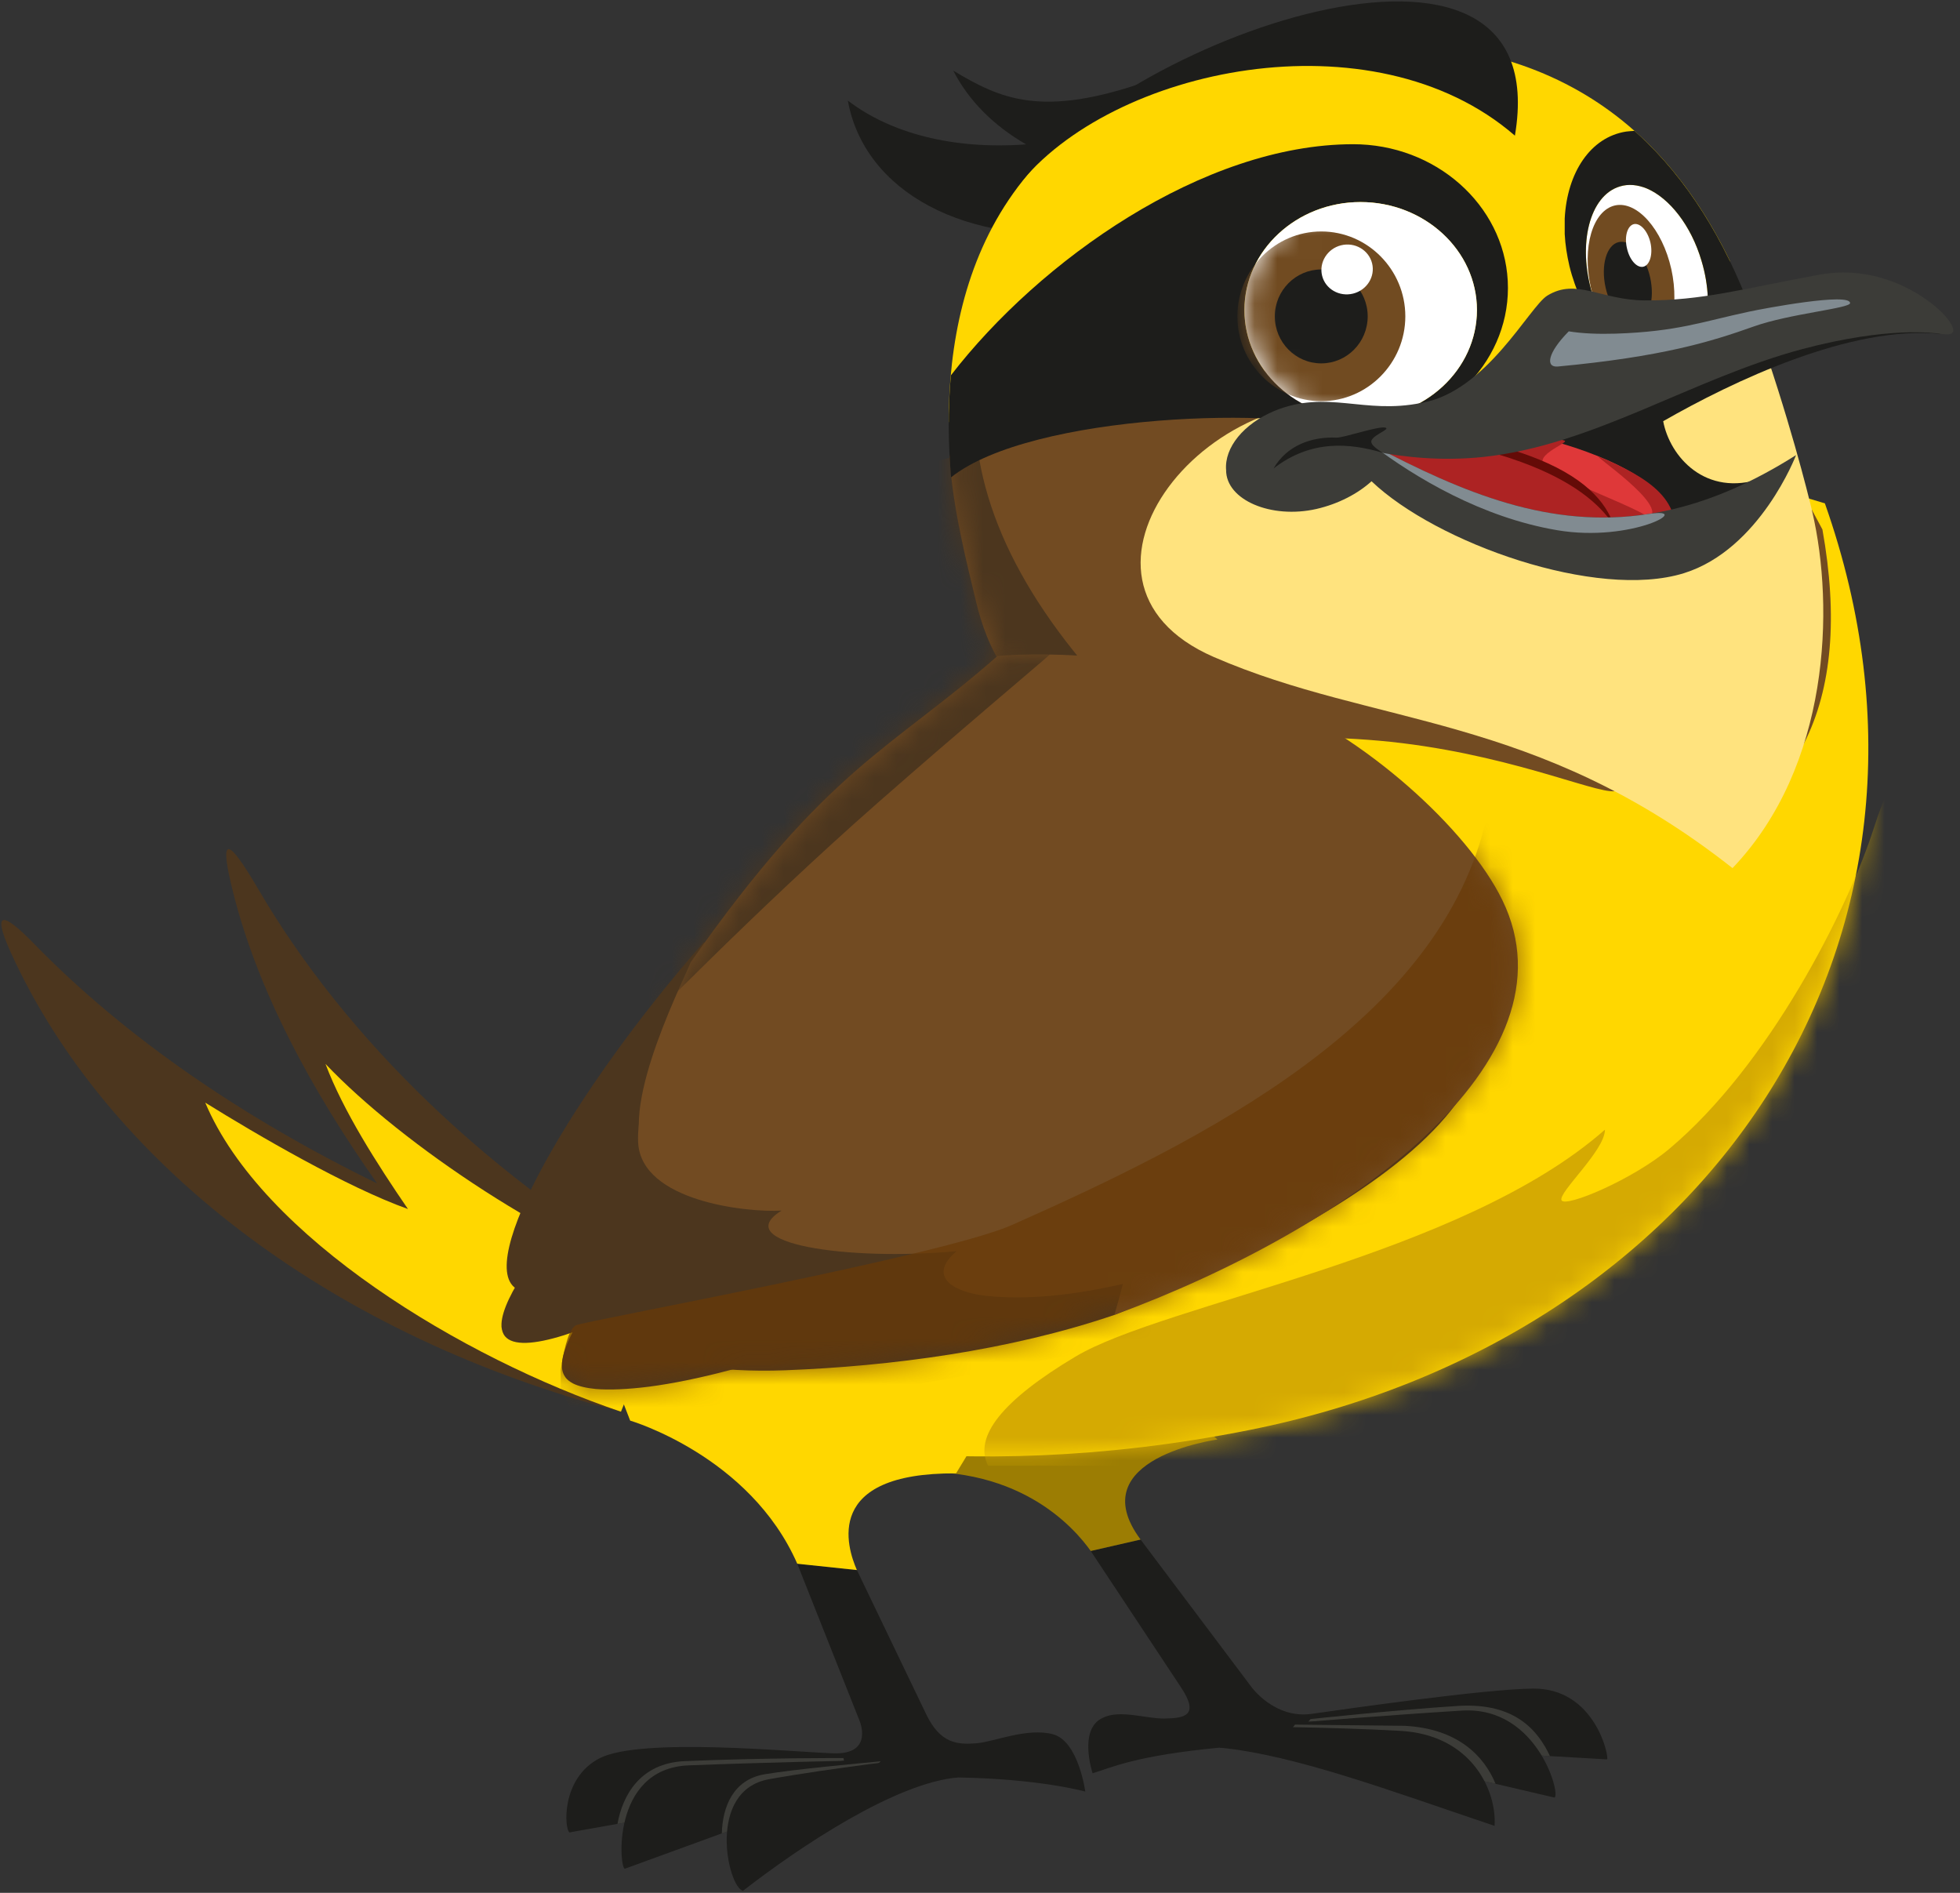 <?xml version="1.0" encoding="UTF-8"?>
<svg width="87px" height="84px" viewBox="0 0 87 84" version="1.1" xmlns="http://www.w3.org/2000/svg" xmlns:xlink="http://www.w3.org/1999/xlink">
    <rect x="0" y="0" width="87" height="84" fill="#333333" stroke="none"/>
    <!-- Generator: Sketch 51.3 (57544) - http://www.bohemiancoding.com/sketch -->
    <title>btvP_lateral</title>
    <desc>Created with Sketch.</desc>
    <defs>
        <path d="M2.865,30.21 C-0.487,34.059 -1.564,40.724 3.691,42.574 C9.167,44.491 19.245,46.768 32.304,44.162 C52.445,40.14 64.738,22.571 57.844,3.039 C47.074,-0.247 37.763,-0.847 29.912,1.236 C26.592,2.117 24.083,4.812 22.382,9.321 L2.865,30.21 Z" id="path-1"></path>
        <path d="M38.3,10.813 L38.769,11.685 C39.465,15.569 39.194,18.73 37.957,21.168 C36.56,23.922 23.386,20.178 19.667,19.454 C18.135,19.156 13.859,12.845 17.4,16.225 C19.352,18.088 30.808,22.556 29.684,23.263 C29.14,23.605 25.457,21.824 20.112,21.168 C14.767,20.511 9.302,21.384 6.066,20.467 C2.751,19.527 1.667,16.829 1.205,14.902 C0.82,13.3 0.142,10.686 0.023,8.4 L14.767,0.063 L38.3,10.813 Z" id="path-3"></path>
        <path d="M5.205,0.003 C8.048,0.003 10.373,2.151 10.373,4.794 C10.373,7.436 8.048,9.592 5.205,9.592 C2.369,9.592 0.052,7.436 0.052,4.794 C0.052,2.151 2.369,0.003 5.205,0.003 Z" id="path-5"></path>
        <path d="M15.982,0.13 C11.209,4.32 8.467,5.035 2.363,13.719 C1.828,15.011 -1.117,20.837 0.58,22.592 C1.174,23.206 7.468,20.431 8.348,21.246 C9.271,22.101 12.396,20.664 13.856,21.246 C15.643,21.957 18.28,17.077 21.172,18.159 C23.1,18.88 23.1,22.617 21.172,29.371 C31.568,25.547 41.882,18.106 38.387,10.955 C36.851,7.808 32.253,3.647 27.871,1.901 C21.882,-0.485 15.982,0.13 15.982,0.13 Z" id="path-7"></path>
        <path d="M25.644,29.381 C22.011,30.576 18.125,31.293 14.514,31.682 C12.575,31.89 10.539,31.817 8.841,31.859 C7.298,32.287 4.066,32.73 2.685,32.661 C1.31,32.593 1.301,31.637 0.751,31.435 C-1.31,30.677 1.351,24.739 5.618,18.087 C5.37,16.334 6.13,14.573 7.899,12.803 C12.229,7.457 17.108,2.425 20.628,0.165 C20.628,0.165 26.528,-0.45 32.517,1.936 C36.899,3.682 41.497,7.844 43.033,10.991 C46.528,18.142 36.214,25.582 25.818,29.406 C25.76,29.398 25.702,29.39 25.644,29.381 Z" id="path-9"></path>
    </defs>
    <g id="Symbols" stroke="none" stroke-width="1" fill="none" fill-rule="evenodd">
        <g id="Graphics-/-App-Icons-/-Messages" transform="translate(29, -13)">
            <g id="Messages-Icon" transform="translate(-29, 0)">
                <g id="btvP_lateral">
                    <g transform="translate(0, 13)">
                        <g id="Group" transform="translate(34.737, 58.86)" fill-rule="nonzero">
                            <path d="M15.891,9.462 L20.796,15.984 C20.796,15.984 21.816,17.428 23.481,17.198 C25.161,16.96 31.161,16.099 33.306,16.076 C36.058,16.046 36.696,19.088 36.598,19.218 C36.598,19.218 22.888,18.366 19.401,18.696 C15.613,19.057 14.571,19.595 13.761,19.833 C13.761,19.833 13.108,17.874 14.211,17.375 C14.961,16.99 16.153,17.421 16.963,17.405 C17.841,17.39 18.516,17.275 17.691,16.03 L13.678,9.969 L15.891,9.462 Z" id="Shape" fill="#1D1D1B"></path>
                            <path d="M19.303,5.022 C19.303,5.022 13.198,5.844 15.891,9.462 L13.678,9.969 C12.996,9.009 10.423,5.928 4.866,6.535 L0.096,4.115 L13.768,0.036 L19.303,5.022 Z" id="Shape" fill="#9C7D03"></path>
                            <path d="M34.063,19.072 C33.553,17.989 32.563,16.691 29.998,16.844 C27.216,17.021 23.436,17.428 23.436,17.428 L23.331,17.551 C23.983,17.497 26.211,18.657 29.263,18.473 C30.523,18.396 31.768,18.634 32.841,19.003 C33.276,19.026 33.681,19.049 34.063,19.072 Z" id="Shape" fill="#3C3C38"></path>
                            <path d="M24.253,18.573 L34.243,20.908 C34.596,20.993 33.598,16.844 30.156,17.052 C26.713,17.267 23.256,17.551 23.256,17.551 L24.253,18.573 Z" id="Shape" fill="#1D1D1B"></path>
                            <path d="M31.648,20.301 C31.146,19.088 29.991,17.851 27.613,17.728 L22.746,17.674 L22.543,17.935 L27.388,19.118 C27.478,19.126 27.561,19.126 27.643,19.134 C28.326,19.172 29.016,19.31 29.676,19.51 L30.636,20.071 L31.648,20.301 Z" id="Shape" fill="#3C3C38"></path>
                            <path d="M19.401,18.696 C22.776,19.026 27.028,20.632 31.603,22.168 C31.708,20.632 30.606,18.12 27.403,17.951 C24.298,17.774 20.001,17.751 20.001,17.751 L19.401,18.696 Z" id="Shape" fill="#1D1D1B"></path>
                        </g>
                        <g id="Group" transform="translate(0, 37.632)" fill-rule="nonzero">
                            <path d="M10.349,1.975 C11.441,6.334 13.822,10.752 16.742,14.888 C10.872,12.021 5.594,8.446 1.491,4.229 C0.157,2.863 -0.533,2.564 0.71,5.132 C5.094,14.276 14.922,21.702 27.563,25.016 C28.026,23.106 28.746,21.292 29.702,19.605 C29.694,19.605 29.686,19.605 29.686,19.605 C29.74,19.523 29.8,19.433 29.853,19.336 C21.777,14.723 15.361,8.506 11.441,1.788 C9.97,-0.727 9.757,-0.377 10.349,1.975 Z" id="Shape" fill="#4C361E"></path>
                            <path d="M9.11,11.3 C11.629,17.28 20.556,22.65 27.563,25.016 L29.853,19.336 C24.742,17.776 17.847,13.166 14.448,9.582 C15.221,11.649 16.751,14.044 18.108,16.022 C15.386,15.051 11.4,12.725 9.11,11.3 Z" id="Shape" fill="#FFD700"></path>
                        </g>
                        <g id="Path-2" transform="translate(23.158, 19.298)">
                            <g id="Mask" fill="#FFD700" fill-rule="nonzero">
                                <path d="M2.865,30.21 C-0.487,34.059 -1.564,40.724 3.691,42.574 C9.167,44.491 19.245,46.768 32.304,44.162 C52.445,40.14 64.738,22.571 57.844,3.039 C47.074,-0.247 37.763,-0.847 29.912,1.236 C26.592,2.117 24.083,4.812 22.382,9.321 L2.865,30.21 Z" id="path-5"></path>
                            </g>
                            <g id="Clipped">
                                <mask id="mask-2" fill="white">
                                    <use xlink:href="#path-1"></use>
                                </mask>
                                <g id="path-5"></g>
                                <path d="M20.701,45.748 C20.05,44.454 21.339,42.842 24.568,40.912 C28.56,38.527 41.676,36.478 48.082,30.834 C48.082,31.768 45.976,33.642 46.157,33.971 C46.338,34.299 49.309,33.052 50.936,31.687 C55.332,28 58.847,21.143 60.056,17.334 C61.519,12.722 62.916,15.37 64.248,25.278 L41.151,45.748 L20.701,45.748 Z" id="Shape" fill="#D5AA02" fill-rule="nonzero" mask="url(#mask-2)"></path>
                            </g>
                        </g>
                        <g id="Group" transform="translate(25.088, 59.825)" fill-rule="nonzero">
                            <path d="M10.301,9.57 L13.058,16.518 C13.058,16.518 13.733,18.051 11.895,17.983 C10.057,17.922 3.358,17.265 1.527,18.202 C-0.207,19.093 -0.036,21.373 0.193,21.494 C0.193,21.494 13.777,19.002 17.43,19.055 C21.091,19.115 23.085,19.682 23.085,19.682 C23.085,19.682 22.788,17.439 21.647,17.137 C20.506,16.835 19.046,17.469 18.268,17.537 C17.416,17.605 16.652,17.56 16.022,16.246 L12.947,9.85 L10.301,9.57 Z" id="Shape" fill="#1D1D1B"></path>
                            <path d="M2.884,3.219 C2.884,3.219 8.197,4.775 10.301,9.57 L12.947,9.85 C12.502,8.83 11.435,5.523 17.349,5.56 L19.098,2.683 L1.646,0.033 L2.884,3.219 Z" id="Shape" fill="#FFD700"></path>
                            <path d="M2.32,21.116 C2.543,19.87 3.313,18.413 5.314,18.33 C8.901,18.179 12.354,18.194 12.354,18.194 L12.376,18.315 C11.702,18.33 9.323,19.893 6.24,20.014 C4.958,20.067 4.062,20.437 3.469,20.913 C3.054,20.988 2.669,21.049 2.32,21.116 Z" id="Shape" fill="#3C3C38"></path>
                            <path d="M12.725,19.432 L2.654,23.103 C2.409,23.193 2.002,18.662 5.47,18.519 C8.938,18.383 12.51,18.315 12.51,18.315 L12.725,19.432 Z" id="Shape" fill="#1D1D1B"></path>
                            <path d="M6.952,21.539 C6.982,20.369 7.448,19.146 8.864,18.911 C10.175,18.692 13.095,18.421 14.007,18.338 L12.725,19.432 L10.39,20.286 C10.324,20.293 10.25,20.308 10.175,20.324 C9.583,20.429 9.086,20.633 8.693,20.905 L6.952,21.539 Z" id="Shape" fill="#3C3C38"></path>
                            <path d="M17.43,19.055 C14.674,19.289 10.45,22.098 7.893,24.084 C7.219,23.941 6.248,19.621 9.064,19.13 C11.784,18.64 15.793,18.179 15.793,18.179 L17.43,19.055 Z" id="Shape" fill="#1D1D1B"></path>
                        </g>
                        <g id="Group-2" transform="translate(37.632, 0)">
                            <path d="M11.18,10.272 C5.207,10.993 0.724,8.488 0.002,4.464 C1.875,5.899 4.643,6.65 7.915,6.407 C6.464,5.572 5.358,4.456 4.681,3.135 C6.765,4.38 8.593,5.261 13.317,3.598 L11.18,10.272 Z" id="Shape" fill="#1D1D1B" fill-rule="nonzero"></path>
                            <g id="Group" transform="translate(4.388, 0)">
                                <g id="Path-6" transform="translate(0.104, 11.811)">
                                    <g id="Mask" fill="#724B22" fill-rule="nonzero">
                                        <path d="M38.3,10.813 L38.769,11.685 C39.465,15.569 39.194,18.73 37.957,21.168 C36.56,23.922 23.386,20.178 19.667,19.454 C18.135,19.156 13.859,12.845 17.4,16.225 C19.352,18.088 30.808,22.556 29.684,23.263 C29.14,23.605 25.457,21.824 20.112,21.168 C14.767,20.511 9.302,21.384 6.066,20.467 C2.751,19.527 1.667,16.829 1.205,14.902 C0.82,13.3 0.142,10.686 0.023,8.4 L14.767,0.063 L38.3,10.813 Z" id="path-7"></path>
                                    </g>
                                    <g id="Clipped">
                                        <mask id="mask-4" fill="white">
                                            <use xlink:href="#path-3"></use>
                                        </mask>
                                        <g id="path-7"></g>
                                        <path d="M-0.946,8.77 L1.277,8.151 C1.908,12.595 4.85,17.157 10.101,21.837 C15.351,26.516 10.618,25.699 -4.099,19.384 L-0.946,8.77 Z" id="Shape" fill="#4C361E" fill-rule="nonzero" mask="url(#mask-4)"></path>
                                    </g>
                                </g>
                                <path d="M0.089,18.738 C0.104,11.905 2.828,3.985 14.744,2.231 C25.343,0.675 31.391,4.631 34.761,11.571 L34.34,16.764 L20.686,18.427 L11.027,15.542 L0.089,18.738 Z" id="Shape" fill="#FFD700" fill-rule="nonzero"></path>
                                <path d="M25.223,6.02 C18.926,0.553 7.289,2.983 3.151,8.268 C7.266,1.95 27.156,-5.361 25.223,6.02 Z" id="Shape" fill="#1D1D1B" fill-rule="nonzero"></path>
                                <path d="M29.879,8.275 C31.211,7.865 32.843,9.346 33.505,11.571 C34.174,13.788 33.625,15.936 32.294,16.339 C30.955,16.749 29.322,15.268 28.66,13.044 C27.991,10.826 28.54,8.678 29.879,8.275 Z" id="Shape" fill="#FFFFFF" fill-rule="nonzero"></path>
                                <path d="M19.566,18.062 C11.719,16.111 4.084,25.777 11.855,29.155 C19.039,32.276 26.118,31.623 34.882,38.525 C39.207,34 39.41,26.961 38.425,22.724 C38.237,21.904 37.372,18.457 35.927,14.387 L24.297,19.239 L19.566,18.062 Z" id="Shape" fill="#FFE37E" fill-rule="nonzero"></path>
                                <path d="M18.369,6.407 C22.003,6.567 24.914,9.369 24.914,12.778 C24.914,16.187 22.003,18.989 18.369,19.148 L18.369,18.556 C21.213,18.556 23.537,16.4 23.537,13.757 C23.537,11.115 21.213,8.966 18.369,8.966 L18.369,6.407 Z M0.187,16.658 C4.122,11.555 11.396,6.4 18.046,6.4 C18.159,6.4 18.264,6.407 18.369,6.407 L18.369,8.966 C15.533,8.966 13.216,11.115 13.216,13.757 C13.216,16.4 15.533,18.556 18.369,18.556 L18.369,19.148 C18.264,19.148 18.159,19.156 18.046,19.156 C15.172,18.017 3.783,18.328 0.195,21.183 C0.074,19.748 0.044,18.214 0.187,16.658 Z" id="Shape" fill="#1D1D1B" fill-rule="nonzero"></path>
                                <path d="M31.083,6.324 C33.219,8.42 34.791,11.168 35.927,14.387 C36.033,14.691 36.138,14.987 36.243,15.283 C35.566,15.974 33.595,16.521 32.805,16.642 C32.234,16.726 31.647,16.627 31.083,16.384 L31.083,16.248 C31.489,16.415 31.903,16.46 32.294,16.339 C33.625,15.936 34.174,13.788 33.505,11.571 C33.039,9.991 32.076,8.792 31.083,8.366 L31.083,6.324 Z M30.165,5.838 C30.285,5.823 30.413,5.815 30.534,5.808 C30.722,5.975 30.902,6.149 31.083,6.324 L31.083,8.366 C30.676,8.199 30.263,8.154 29.879,8.275 C28.54,8.678 27.991,10.826 28.66,13.044 C29.134,14.623 30.09,15.822 31.083,16.248 L31.083,16.384 C29.556,15.731 28.179,13.985 27.645,11.813 C27.532,11.328 27.457,10.849 27.434,10.386 L27.434,9.695 C27.54,7.66 28.578,6.081 30.165,5.838 Z" id="Shape" fill="#1D1D1B" fill-rule="nonzero"></path>
                            </g>
                            <g id="Group" transform="translate(18.991, 12.549)" fill-rule="nonzero">
                                <path d="M29.509,2.271 C25.522,1.869 20.279,4.382 17.202,6.143 C17.495,7.707 19.075,9.537 21.588,8.679 C21.588,8.679 17.699,12.309 15.946,11.686 C14.193,11.071 10.845,7.191 10.876,7.13 L13.351,1.55 L26.049,0.069 L29.509,2.271 Z" id="Shape" fill="#1D1D1B"></path>
                                <g transform="translate(10.059, 8.682) rotate(5) translate(-10.059, -8.682) translate(1.375, 3.375)">
                                    <path d="M0.834,3.672 C0.834,3.672 6.657,2.283 12.306,3.801 C17.956,5.328 16.286,7.848 16.286,7.848 C16.286,7.848 12.329,8.653 8.409,7.378 C4.483,6.11 0.834,3.672 0.834,3.672 Z" id="Shape" fill="#DF3839"></path>
                                    <path d="M8.562,7.711 C12.544,7.711 17.078,6.529 16.908,5.074 C16.631,2.697 14.464,2.58 12.196,2.702 C11.723,2.728 15.955,3.29 15.374,4.17 C15.027,4.031 12.895,4.195 12.176,4.203 C10.95,4.218 11.276,4.106 10.455,4.133 C9.291,4.17 10.745,2.731 10.511,2.731 C10.278,2.731 1.295,4.846 1.295,6.302 C1.295,7.758 4.581,7.711 8.562,7.711 Z" id="Oval-3" fill="#AD2323" transform="translate(9.104, 5.191) rotate(21) translate(-9.104, -5.191) "></path>
                                    <path d="M0.022,3.938 C2.647,3.566 6.476,3.308 9.756,4.189 C12.299,4.872 13.374,5.958 13.796,6.952 C13.081,6.034 11.772,5.13 9.455,4.508 C6.378,3.68 2.903,3.688 0.022,3.938 Z" id="Shape" fill="#640B07"></path>
                                </g>
                            </g>
                            <g id="Group" transform="translate(32.807, 9.069)" fill-rule="nonzero">
                                <path d="M1.242,0.049 C2.22,-0.171 3.348,1.097 3.747,2.873 C4.138,4.65 3.664,6.283 2.679,6.503 C1.693,6.731 0.573,5.463 0.174,3.686 C-0.225,1.909 0.257,0.277 1.242,0.049 Z" id="Shape" fill="#714B21"></path>
                                <path d="M1.415,1.674 C1.964,1.552 2.581,2.251 2.807,3.238 C3.025,4.217 2.762,5.121 2.212,5.25 C1.671,5.371 1.046,4.673 0.828,3.686 C0.61,2.699 0.873,1.795 1.415,1.674 Z" id="Shape" fill="#1D1D1B"></path>
                                <path d="M2.085,0.877 C2.37,0.816 2.701,1.18 2.822,1.704 C2.935,2.22 2.792,2.699 2.506,2.767 C2.22,2.835 1.889,2.463 1.776,1.94 C1.656,1.423 1.799,0.945 2.085,0.877 Z" id="Shape" fill="#FFFFFF"></path>
                            </g>
                            <g id="Group" transform="translate(17.553, 8.964)">
                                <g id="Mask" fill="#FFFFFF" fill-rule="nonzero">
                                    <path d="M5.205,0.003 C8.048,0.003 10.373,2.151 10.373,4.794 C10.373,7.436 8.048,9.592 5.205,9.592 C2.369,9.592 0.052,7.436 0.052,4.794 C0.052,2.151 2.369,0.003 5.205,0.003 Z" id="path-9"></path>
                                </g>
                                <g id="Shape-Clipped">
                                    <mask id="mask-6" fill="white">
                                        <use xlink:href="#path-5"></use>
                                    </mask>
                                    <g id="path-9"></g>
                                    <g id="Shape" mask="url(#mask-6)">
                                        <g transform="translate(-0.313, 1.265)" id="Group">
                                            <g>
                                                <path d="M3.776,0.043 C5.829,0.043 7.507,1.736 7.507,3.809 C7.507,5.882 5.829,7.575 3.776,7.575 C1.729,7.575 0.052,5.882 0.052,3.809 C0.052,1.736 1.729,0.043 3.776,0.043 Z" id="Shape" fill="#714B21" fill-rule="nonzero"></path>
                                                <path d="M3.776,1.729 C4.911,1.729 5.837,2.663 5.837,3.809 C5.837,4.963 4.912,5.897 3.776,5.897 C2.64,5.897 1.714,4.963 1.714,3.809 C1.714,2.663 2.64,1.729 3.776,1.729 Z" id="Shape" fill="#1D1D1B" fill-rule="nonzero"></path>
                                                <path d="M4.922,0.624 C5.553,0.624 6.065,1.125 6.065,1.732 C6.065,2.34 5.553,2.833 4.922,2.833 C4.292,2.833 3.779,2.34 3.779,1.732 C3.779,1.125 4.292,0.624 4.922,0.624 Z" id="Shape" fill="#FFFFFF" fill-rule="nonzero" transform="translate(4.922, 1.729) rotate(-14) translate(-4.922, -1.729) "></path>
                                            </g>
                                        </g>
                                    </g>
                                </g>
                            </g>
                            <g id="Group" transform="translate(16.717, 18.349)" fill-rule="nonzero">
                                <path d="M5.965,1.095 C12.104,4.368 17.746,6.683 25.374,1.847 C25.374,1.847 23.779,6.03 20.401,7.086 C16.527,8.293 9.403,5.749 6.53,3.008 C5.928,3.555 5.07,4.011 4.085,4.238 C2.069,4.694 0.075,3.836 0.075,2.515 L2.151,0.047 L5.965,1.095 Z" id="Shape" fill="#3C3C38"></path>
                                <path d="M6.567,1.406 C10.601,3.528 14.457,5.143 18.847,4.459 C20.884,4.142 18.099,5.746 14.763,5.179 C11.42,4.611 8.484,2.854 6.567,1.406 Z" id="Shape" fill="#818B91"></path>
                            </g>
                            <g id="Group" transform="translate(16.717, 12.022)" fill-rule="nonzero">
                                <g id="Shape">
                                    <path d="M4.777,7.498 C4.777,7.498 7.771,8.645 11.48,8.258 C16.384,7.741 20.762,4.772 25.66,3.467 C29.481,2.457 31.497,2.753 31.821,2.798 C32.144,2.836 32.648,2.882 32.137,2.176 C31.625,1.462 29.353,-0.375 26.389,0.171 C22.997,0.794 21.199,1.325 18.656,1.31 C16.7,1.295 15.624,0.3 14.331,1.098 C13.533,1.591 11.622,5.372 8.741,5.858 C6.169,6.382 4.589,5.251 2.212,6.215 L2.197,6.223 C0.865,6.785 -0.008,7.832 0.075,8.842 L4.777,7.498 Z" fill="#3C3C38"></path>
                                    <path d="M14.8,4.243 C19.421,3.81 21.577,3.15 23.503,2.464 C25.089,1.899 27.772,1.662 27.772,1.429 C27.772,0.947 23.941,1.668 23.28,1.81 C21.222,2.249 20.113,2.695 17.354,2.785 C16.617,2.808 15.872,2.78 15.285,2.682 C14.335,3.641 14.243,4.295 14.8,4.243 Z" fill="#818B91"></path>
                                </g>
                                <path d="M7.019,8.068 C5.544,7.635 3.844,7.483 2.182,8.766 C2.777,7.734 3.89,7.351 4.97,7.399 C5.29,7.413 6.846,6.871 7.145,6.955 C7.379,7.02 6.671,7.245 6.535,7.511 C6.429,7.718 6.882,7.969 7.019,8.068 Z" id="Shape" fill="#1D1D1B"></path>
                            </g>
                        </g>
                        <g id="Group" transform="translate(22.193, 28.947)">
                            <g id="Group-3" transform="translate(0.032, 0.035)">
                                <path d="M8.538,13.753 C2.349,21.574 -0.317,28.328 2.114,29.371 C3.562,29.99 6.525,32.06 12.634,31.827 C17.301,31.649 22.562,30.962 27.242,29.371 C35.386,26.033 40.503,22.821 42.593,19.735 C44.683,16.648 33.332,14.654 8.538,13.753 Z" id="Shape" fill="#4C361E" fill-rule="nonzero"></path>
                                <path d="M8.569,13.038 C3.189,19.837 -0.971,27.962 1.143,28.868 C3.363,29.818 15.447,30.818 24.84,27.623 L23.211,15.953 L8.569,13.038 Z" id="Shape" fill="#4C361E" fill-rule="nonzero" transform="translate(12.711, 21.419) rotate(3) translate(-12.711, -21.419) "></path>
                                <path d="M3.042,31.995 C4.293,33.636 17.575,30.804 26.069,23.457 L18.165,14.903 C10.301,21.51 1.792,30.345 3.042,31.995 Z" id="Shape" fill="#4C361E" fill-rule="nonzero"></path>
                                <path d="M14.43,29.945 C18.236,28.483 22.357,26.314 25.739,23.432 L18.15,15.218 C17.292,15.941 16.435,16.681 15.594,17.42 C15.208,17.769 14.815,18.118 14.43,18.466 L14.43,17.854 C14.729,17.59 15.02,17.327 15.318,17.055 C16.239,16.247 17.143,15.456 18.032,14.716 L18.181,14.589 L18.323,14.733 L26.226,23.287 L26.399,23.474 L26.203,23.636 C22.703,26.672 18.386,28.933 14.43,30.438 L14.43,29.945 Z M4.245,32.182 C4.835,32.233 5.614,32.207 6.526,32.088 C8.618,31.816 11.426,31.102 14.43,29.945 L14.43,30.438 C11.441,31.578 8.657,32.284 6.581,32.556 C5.63,32.675 4.827,32.709 4.214,32.658 C3.797,32.615 3.459,32.539 3.207,32.411 L3.207,31.841 C3.349,32.02 3.703,32.131 4.245,32.182 Z M14.43,18.466 L14.43,17.854 C11.26,20.719 8.248,23.713 6.078,26.212 C4.772,27.717 3.766,29.052 3.207,30.107 L3.207,31.059 C3.538,30.09 4.709,28.474 6.392,26.536 C8.492,24.121 11.378,21.238 14.43,18.466 Z M3.207,32.411 C3.066,32.335 2.956,32.25 2.877,32.148 L2.877,32.139 C2.869,32.139 2.869,32.131 2.861,32.122 C2.783,32.012 2.736,31.884 2.72,31.731 L2.72,31.493 C2.751,31.119 2.924,30.651 3.207,30.107 L3.207,31.059 C3.089,31.408 3.089,31.671 3.207,31.833 C3.207,31.833 3.207,31.833 3.207,31.841 L3.207,32.411 Z" id="Shape" fill="#4C361E" fill-rule="nonzero"></path>
                                <path d="M0.364,30.184 C1.607,31.696 12.225,25.857 20.029,19.798 L15.129,13.842 C7.325,19.892 -0.879,28.671 0.364,30.184 Z" id="Shape" fill="#4C361E" fill-rule="nonzero"></path>
                                <path d="M10.076,17.787 C11.672,16.352 13.34,14.949 14.992,13.678 L15.169,13.538 L15.305,13.709 L20.205,19.666 L20.342,19.83 L20.165,19.962 C16.997,22.426 13.364,24.851 10.076,26.769 L10.076,26.262 C13.228,24.414 16.677,22.106 19.716,19.76 L15.097,14.138 C13.404,15.463 11.696,16.906 10.076,18.372 L10.076,17.787 Z M0.187,30.316 C0.099,30.207 0.051,30.059 0.035,29.895 L0.035,29.755 C0.099,28.57 1.727,26.262 4.189,23.572 C5.849,21.755 7.895,19.744 10.076,17.787 L10.076,18.372 C8.023,20.235 6.098,22.138 4.518,23.861 C1.727,26.917 -0.005,29.389 0.54,30.051 C1.077,30.706 3.941,29.615 7.63,27.642 C8.416,27.221 9.234,26.753 10.076,26.262 L10.076,26.769 C9.306,27.213 8.56,27.634 7.838,28.016 C3.957,30.098 0.893,31.174 0.187,30.316 Z" id="Shape" fill="#4C361E" fill-rule="nonzero"></path>
                                <g id="Path-3" transform="translate(6.07, 0)">
                                    <g id="Mask" fill="#724B22" fill-rule="nonzero">
                                        <path d="M15.982,0.13 C11.209,4.32 8.467,5.035 2.363,13.719 C1.828,15.011 -1.117,20.837 0.58,22.592 C1.174,23.206 7.468,20.431 8.348,21.246 C9.271,22.101 12.396,20.664 13.856,21.246 C15.643,21.957 18.28,17.077 21.172,18.159 C23.1,18.88 23.1,22.617 21.172,29.371 C31.568,25.547 41.882,18.106 38.387,10.955 C36.851,7.808 32.253,3.647 27.871,1.901 C21.882,-0.485 15.982,0.13 15.982,0.13 Z" id="path-11"></path>
                                    </g>
                                    <g id="Clipped">
                                        <mask id="mask-8" fill="white">
                                            <use xlink:href="#path-7"></use>
                                        </mask>
                                        <g id="path-11"></g>
                                        <path d="M-0.53,17.339 C-0.132,16.951 5.233,11.416 10.645,6.663 C14.489,3.288 17.603,0.692 18.441,-0.053 C18.999,-0.55 17.682,-0.904 14.489,-1.115 L-7.091,18.535 C-3.146,18.155 -0.959,17.756 -0.53,17.339 Z" id="Shape" fill="#4C361E" fill-rule="nonzero" mask="url(#mask-8)"></path>
                                    </g>
                                </g>
                                <path d="M8.333,23.512 L35.448,7.556 C34.615,9.93 36.819,13.055 34.936,16.706 C32.871,20.707 30.26,24.652 27.288,26.735 C26.204,27.493 24.718,27.921 24.984,26.108 C21.63,29.616 17.11,32.504 17.942,29.843 C16.838,30.926 12.981,33.611 11.166,31.753 C9.957,30.514 9.012,27.767 8.333,23.512 Z" id="Shape" fill="#724B22" fill-rule="nonzero" transform="translate(22.028, 19.973) rotate(41) translate(-22.028, -19.973) "></path>
                            </g>
                            <g id="Path-5" transform="translate(1.456, 0)">
                                <g id="Clipped">
                                    <mask id="mask-10" fill="white">
                                        <use xlink:href="#path-9"></use>
                                    </mask>
                                    <g id="path-13"></g>
                                    <path d="M42.348,7.296 C40.316,16.4 29.757,21.645 21.277,25.412 C18.202,26.778 2.339,29.671 1.925,29.862 C1.65,29.988 1.422,30.652 1.241,31.853 L1.241,32.607 C1.476,33.197 1.626,33.496 1.691,33.506 C6.258,34.213 11.961,33.188 14.57,32.876 C17.65,32.507 28.124,30.381 45.991,26.497 L45.991,8.122 C44.917,1.502 43.702,1.227 42.348,7.296 Z" id="Shape" fill-opacity="0.7" fill="#683907" fill-rule="nonzero" style="mix-blend-mode: darken;" mask="url(#mask-10)"></path>
                                </g>
                            </g>
                        </g>
                    </g>
                </g>
            </g>
        </g>
    </g>
</svg>